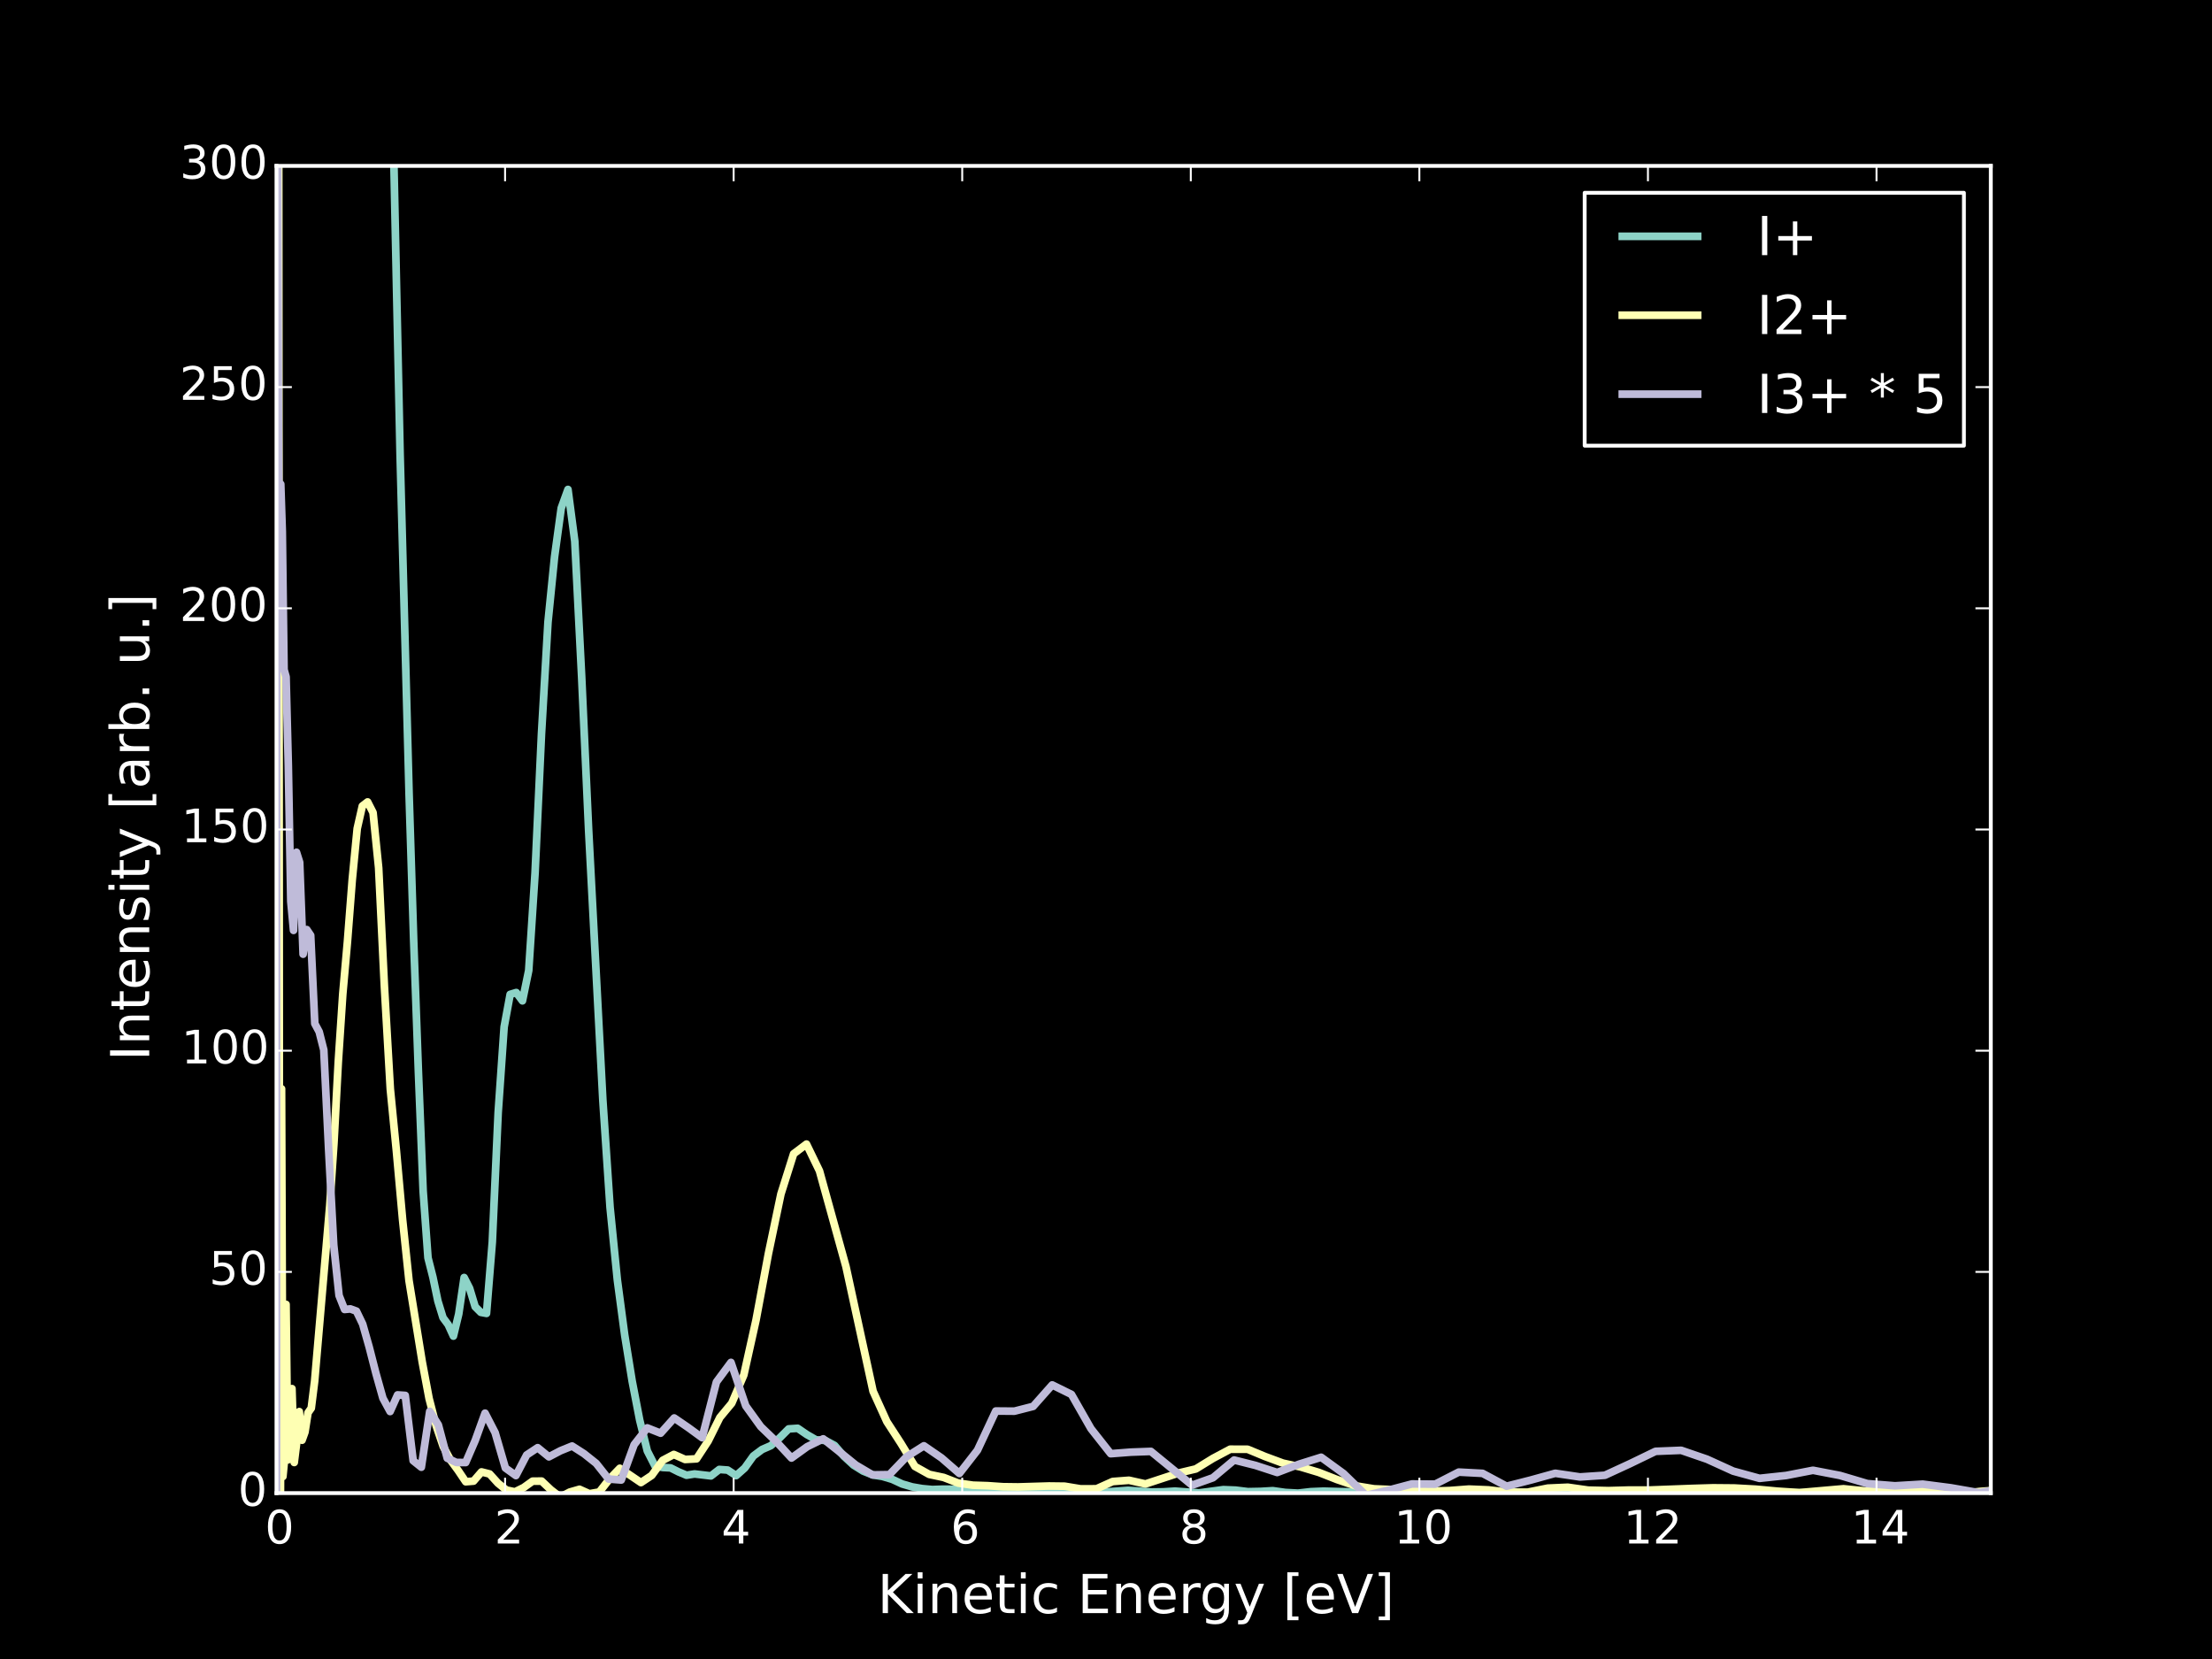 <?xml version="1.0" encoding="utf-8" standalone="no"?>
<!DOCTYPE svg PUBLIC "-//W3C//DTD SVG 1.1//EN"
  "http://www.w3.org/Graphics/SVG/1.1/DTD/svg11.dtd">
<!-- Created with matplotlib (http://matplotlib.org/) -->
<svg height="432pt" version="1.1" viewBox="0 0 576 432" width="576pt" xmlns="http://www.w3.org/2000/svg" xmlns:xlink="http://www.w3.org/1999/xlink">
 <defs>
  <style type="text/css">
*{stroke-linecap:butt;stroke-linejoin:round;}
  </style>
 </defs>
 <g id="figure_1">
  <g id="patch_1">
   <path d="
M0 432
L576 432
L576 0
L0 0
z
"/>
  </g>
  <g id="axes_1">
   <g id="patch_2">
    <path d="
M72 388.8
L518.4 388.8
L518.4 43.2
L72 43.2
z
"/>
   </g>
   <g id="line2d_1">
    <path clip-path="url(#p7ff5b81e1d)" d="
M72 388.8
L72.001 -1
M101.639 -1
L104.182 118.175
L106.522 206.639
L107.722 244.918
L108.943 278.857
L110.185 310.128
L111.447 327.526
L112.73 332.577
L114.033 338.811
L115.357 343.121
L116.702 344.934
L118.066 347.918
L119.452 342.173
L120.858 332.665
L122.284 335.466
L123.731 340.266
L125.199 341.729
L126.687 342.006
L128.195 323.425
L129.724 289.708
L131.274 267.417
L132.844 258.932
L134.434 258.453
L136.046 260.614
L137.677 252.721
L139.329 227.355
L141.002 191.102
L142.695 161.991
L144.409 144.965
L146.143 132.309
L147.898 127.452
L149.674 140.949
L151.469 176.358
L153.286 216.32
L156.98 286.496
L158.858 314.403
L160.757 333.315
L162.676 347.704
L164.615 359.666
L166.575 369.795
L168.556 377.818
L170.557 381.741
L172.579 382.13
L174.621 382.234
L176.683 383.27
L178.767 384.147
L180.87 383.814
L185.139 384.321
L187.305 382.644
L189.49 382.802
L191.697 384.243
L193.924 382.27
L196.171 379.136
L198.439 377.446
L200.727 376.447
L203.036 374.407
L205.366 372.081
L207.716 371.927
L210.086 373.546
L212.477 374.923
L214.889 375.088
L217.321 376.383
L219.774 379.217
L222.247 381.497
L224.741 383.058
L227.255 384.064
L229.79 384.464
L232.345 385.224
L234.921 386.423
L237.517 387.18
L240.134 387.628
L242.771 387.873
L245.429 387.777
L250.806 387.806
L253.526 387.485
L256.266 387.834
L259.026 388.47
L261.807 388.081
L264.609 387.863
L267.431 388.136
L273.137 387.767
L276.02 388.058
L284.794 388.553
L287.76 388.517
L293.753 388.079
L299.828 388.515
L302.897 388.472
L305.985 388.283
L312.225 388.747
L318.546 387.903
L321.738 388.028
L324.95 388.424
L328.182 388.362
L331.435 388.173
L334.709 388.637
L338.003 388.812
L341.318 388.429
L344.653 388.293
L351.385 388.48
L354.782 388.689
L361.637 388.385
L368.574 389.079
L372.073 388.81
L375.593 388.354
L379.133 388.366
L382.694 388.685
L393.5 388.543
L400.807 388.852
L404.491 388.766
L408.196 388.415
L411.921 388.327
L419.433 389.018
L423.219 389.06
L430.854 388.436
L434.703 388.389
L438.571 388.56
L454.252 388.701
L478.388 388.734
L494.89 388.617
L503.263 388.715
L520.257 388.785
L520.257 388.785" style="fill:none;stroke:#8dd3c7;stroke-linecap:square;stroke-width:2.0;"/>
   </g>
   <g id="line2d_2">
    <path clip-path="url(#p7ff5b81e1d)" d="
M72 388.8
L72.001 -1
M72.551 -1
L72.739 299.262
L73.006 398.585
L73.314 283.523
L73.662 384.487
L74.052 380.461
L74.483 339.661
L74.956 380.154
L75.469 374.594
L76.023 361.595
L76.618 380.823
L77.254 375.714
L77.931 367.579
L78.65 375.026
L79.409 372.92
L80.21 367.87
L81.051 366.68
L81.934 359.627
L83.822 337.687
L85.874 313.903
L86.962 297.612
L88.091 276.497
L89.261 258.806
L90.472 245.237
L91.724 229.064
L93.017 215.759
L94.351 209.881
L95.726 208.823
L97.142 211.602
L98.599 225.997
L100.098 256.884
L101.637 283.597
L103.217 299.667
L104.839 317.662
L106.501 333.453
L109.949 354.661
L111.735 364.17
L113.561 371.229
L115.429 376.703
L117.338 380.239
L119.288 382.891
L121.278 385.844
L123.31 385.68
L125.383 383.285
L127.497 383.818
L129.652 386.193
L131.848 387.996
L134.086 388.477
L136.364 387.356
L138.683 385.693
L141.043 385.677
L143.445 387.945
L145.887 389.821
L148.37 388.533
L150.895 387.808
L153.46 388.963
L156.067 388.513
L158.714 385.124
L161.403 382.334
L166.904 386.059
L169.715 384.189
L172.568 380.264
L175.462 378.736
L178.397 380.04
L181.373 379.876
L184.39 375.272
L187.448 369.12
L190.547 365.393
L193.688 358.056
L196.869 343.743
L200.091 326.47
L203.354 310.909
L206.659 300.447
L210.004 297.923
L213.391 304.905
L220.287 329.82
L227.347 362.281
L230.939 370.208
L234.572 375.807
L238.246 381.856
L241.96 383.927
L245.716 384.719
L249.513 386.188
L253.351 386.743
L257.23 386.871
L261.15 387.141
L265.112 387.193
L273.157 386.954
L277.241 387.005
L281.367 387.691
L285.533 387.677
L289.741 385.782
L293.989 385.459
L298.279 386.418
L306.981 383.557
L311.394 382.507
L315.847 379.766
L320.342 377.371
L324.878 377.386
L329.455 379.286
L334.073 380.995
L338.732 382.008
L343.432 383.42
L348.173 385.278
L352.955 386.897
L357.778 387.684
L372.494 388.291
L377.481 388.141
L382.51 387.757
L387.579 387.965
L392.69 388.571
L397.841 388.556
L403.034 387.511
L408.267 387.276
L413.542 388.029
L418.858 388.159
L424.215 388.007
L429.613 388.003
L440.531 387.593
L446.052 387.427
L451.614 387.476
L457.218 387.782
L462.862 388.304
L468.547 388.677
L480.04 387.676
L485.849 388.261
L491.698 388.255
L497.589 387.809
L503.52 388.682
L509.493 389.099
L515.506 388.369
L521.561 387.917
L521.561 387.917" style="fill:none;stroke:#feffb3;stroke-linecap:square;stroke-width:2.0;"/>
   </g>
   <g id="line2d_3">
    <path clip-path="url(#p7ff5b81e1d)" d="
M72 388.8
L72.031 232.01
L72.123 73.936
L72.277 25.337
L72.493 109.626
L72.77 166.36
L73.108 126.07
L73.508 138.397
L73.97 174.376
L74.494 176.253
L75.079 199.372
L75.725 234.742
L76.433 242.271
L77.203 221.924
L78.034 224.56
L78.927 248.468
L79.881 242.06
L80.897 243.569
L81.975 266.549
L83.114 268.681
L84.314 273.407
L85.577 299.345
L86.9 324.203
L88.286 337.344
L89.733 340.98
L91.241 340.84
L92.811 341.413
L94.443 344.799
L96.136 350.777
L97.891 357.618
L99.708 364.089
L101.586 367.556
L103.525 363.233
L105.526 363.365
L107.589 380.355
L109.713 382.058
L111.899 367.512
L114.146 371.034
L116.455 379.707
L118.826 380.817
L121.258 380.842
L123.752 375.075
L126.307 367.985
L128.924 373.05
L131.602 382.259
L134.342 384.235
L137.144 378.871
L140.007 376.971
L142.931 379.359
L145.918 377.787
L148.966 376.543
L152.075 378.536
L155.246 381.058
L158.478 385.135
L161.773 385.392
L165.128 376.192
L168.546 371.821
L172.024 373.2
L175.565 369.24
L179.167 371.702
L182.83 374.373
L186.555 359.869
L190.342 354.772
L194.19 366.081
L198.1 371.494
L202.072 375.327
L206.105 379.667
L210.199 376.712
L214.355 374.674
L218.573 378.023
L222.852 381.487
L227.193 384.055
L231.596 383.988
L236.06 379.338
L240.585 376.482
L245.172 379.639
L249.821 383.684
L254.531 377.636
L259.303 367.428
L264.137 367.467
L269.032 366.219
L273.988 360.634
L279.006 363.109
L284.086 372.017
L289.227 378.539
L294.43 378.136
L299.695 377.943
L305.021 382.299
L310.408 386.743
L315.858 384.802
L321.368 380.19
L326.941 381.592
L332.574 383.433
L338.27 381.273
L344.027 379.465
L349.846 383.697
L355.726 389.394
L361.667 388.008
L367.671 386.415
L373.736 386.468
L379.862 383.333
L386.05 383.66
L392.3 387.008
L398.611 385.405
L404.984 383.639
L411.418 384.592
L417.914 384.155
L424.471 381.13
L431.09 377.926
L437.771 377.661
L444.513 379.981
L451.317 383.077
L458.182 384.958
L465.109 384.214
L472.098 382.86
L479.148 384.213
L486.259 386.328
L493.432 386.9
L500.667 386.469
L507.963 387.417
L515.321 388.697
L522.741 387.491" style="fill:none;stroke:#bfbbd9;stroke-linecap:square;stroke-width:2.0;"/>
   </g>
   <g id="patch_3">
    <path d="
M72 43.2
L518.4 43.2" style="fill:none;stroke:#ffffff;stroke-linecap:square;stroke-linejoin:miter;"/>
   </g>
   <g id="patch_4">
    <path d="
M518.4 388.8
L518.4 43.2" style="fill:none;stroke:#ffffff;stroke-linecap:square;stroke-linejoin:miter;"/>
   </g>
   <g id="patch_5">
    <path d="
M72 388.8
L518.4 388.8" style="fill:none;stroke:#ffffff;stroke-linecap:square;stroke-linejoin:miter;"/>
   </g>
   <g id="patch_6">
    <path d="
M72 388.8
L72 43.2" style="fill:none;stroke:#ffffff;stroke-linecap:square;stroke-linejoin:miter;"/>
   </g>
   <g id="matplotlib.axis_1">
    <g id="xtick_1">
     <g id="line2d_4">
      <defs>
       <path d="
M0 0
L0 -4" id="m65466783c8" style="stroke:#ffffff;stroke-width:0.5;"/>
      </defs>
      <g>
       <use style="fill:#ffffff;stroke:#ffffff;stroke-width:0.5;" x="72.0" xlink:href="#m65466783c8" y="388.8"/>
      </g>
     </g>
     <g id="line2d_5">
      <defs>
       <path d="
M0 0
L0 4" id="m63777a1061" style="stroke:#ffffff;stroke-width:0.5;"/>
      </defs>
      <g>
       <use style="fill:#ffffff;stroke:#ffffff;stroke-width:0.5;" x="72.0" xlink:href="#m63777a1061" y="43.2"/>
      </g>
     </g>
     <g id="text_1">
      <!-- 0 -->
      <defs>
       <path d="
M31.781 66.406
Q24.172 66.406 20.328 58.906
Q16.5 51.422 16.5 36.375
Q16.5 21.391 20.328 13.891
Q24.172 6.391 31.781 6.391
Q39.453 6.391 43.281 13.891
Q47.125 21.391 47.125 36.375
Q47.125 51.422 43.281 58.906
Q39.453 66.406 31.781 66.406
M31.781 74.219
Q44.047 74.219 50.516 64.516
Q56.984 54.828 56.984 36.375
Q56.984 17.969 50.516 8.266
Q44.047 -1.422 31.781 -1.422
Q19.531 -1.422 13.062 8.266
Q6.594 17.969 6.594 36.375
Q6.594 54.828 13.062 64.516
Q19.531 74.219 31.781 74.219" id="BitstreamVeraSans-Roman-30"/>
      </defs>
      <g style="fill:#ffffff;" transform="translate(68.977 401.918)scale(0.12 -0.12)">
       <use xlink:href="#BitstreamVeraSans-Roman-30"/>
      </g>
     </g>
    </g>
    <g id="xtick_2">
     <g id="line2d_6">
      <g>
       <use style="fill:#ffffff;stroke:#ffffff;stroke-width:0.5;" x="131.52" xlink:href="#m65466783c8" y="388.8"/>
      </g>
     </g>
     <g id="line2d_7">
      <g>
       <use style="fill:#ffffff;stroke:#ffffff;stroke-width:0.5;" x="131.52" xlink:href="#m63777a1061" y="43.2"/>
      </g>
     </g>
     <g id="text_2">
      <!-- 2 -->
      <defs>
       <path d="
M19.188 8.297
L53.609 8.297
L53.609 0
L7.328 0
L7.328 8.297
Q12.938 14.109 22.625 23.891
Q32.328 33.688 34.812 36.531
Q39.547 41.844 41.422 45.531
Q43.312 49.219 43.312 52.781
Q43.312 58.594 39.234 62.25
Q35.156 65.922 28.609 65.922
Q23.969 65.922 18.812 64.312
Q13.672 62.703 7.812 59.422
L7.812 69.391
Q13.766 71.781 18.938 73
Q24.125 74.219 28.422 74.219
Q39.75 74.219 46.484 68.547
Q53.219 62.891 53.219 53.422
Q53.219 48.922 51.531 44.891
Q49.859 40.875 45.406 35.406
Q44.188 33.984 37.641 27.219
Q31.109 20.453 19.188 8.297" id="BitstreamVeraSans-Roman-32"/>
      </defs>
      <g style="fill:#ffffff;" transform="translate(128.743 401.918)scale(0.12 -0.12)">
       <use xlink:href="#BitstreamVeraSans-Roman-32"/>
      </g>
     </g>
    </g>
    <g id="xtick_3">
     <g id="line2d_8">
      <g>
       <use style="fill:#ffffff;stroke:#ffffff;stroke-width:0.5;" x="191.04" xlink:href="#m65466783c8" y="388.8"/>
      </g>
     </g>
     <g id="line2d_9">
      <g>
       <use style="fill:#ffffff;stroke:#ffffff;stroke-width:0.5;" x="191.04" xlink:href="#m63777a1061" y="43.2"/>
      </g>
     </g>
     <g id="text_3">
      <!-- 4 -->
      <defs>
       <path d="
M37.797 64.312
L12.891 25.391
L37.797 25.391
z

M35.203 72.906
L47.609 72.906
L47.609 25.391
L58.016 25.391
L58.016 17.188
L47.609 17.188
L47.609 0
L37.797 0
L37.797 17.188
L4.891 17.188
L4.891 26.703
z
" id="BitstreamVeraSans-Roman-34"/>
      </defs>
      <g style="fill:#ffffff;" transform="translate(187.852 401.918)scale(0.12 -0.12)">
       <use xlink:href="#BitstreamVeraSans-Roman-34"/>
      </g>
     </g>
    </g>
    <g id="xtick_4">
     <g id="line2d_10">
      <g>
       <use style="fill:#ffffff;stroke:#ffffff;stroke-width:0.5;" x="250.56" xlink:href="#m65466783c8" y="388.8"/>
      </g>
     </g>
     <g id="line2d_11">
      <g>
       <use style="fill:#ffffff;stroke:#ffffff;stroke-width:0.5;" x="250.56" xlink:href="#m63777a1061" y="43.2"/>
      </g>
     </g>
     <g id="text_4">
      <!-- 6 -->
      <defs>
       <path d="
M33.016 40.375
Q26.375 40.375 22.484 35.828
Q18.609 31.297 18.609 23.391
Q18.609 15.531 22.484 10.953
Q26.375 6.391 33.016 6.391
Q39.656 6.391 43.531 10.953
Q47.406 15.531 47.406 23.391
Q47.406 31.297 43.531 35.828
Q39.656 40.375 33.016 40.375
M52.594 71.297
L52.594 62.312
Q48.875 64.062 45.094 64.984
Q41.312 65.922 37.594 65.922
Q27.828 65.922 22.672 59.328
Q17.531 52.734 16.797 39.406
Q19.672 43.656 24.016 45.922
Q28.375 48.188 33.594 48.188
Q44.578 48.188 50.953 41.516
Q57.328 34.859 57.328 23.391
Q57.328 12.156 50.688 5.359
Q44.047 -1.422 33.016 -1.422
Q20.359 -1.422 13.672 8.266
Q6.984 17.969 6.984 36.375
Q6.984 53.656 15.188 63.938
Q23.391 74.219 37.203 74.219
Q40.922 74.219 44.703 73.484
Q48.484 72.75 52.594 71.297" id="BitstreamVeraSans-Roman-36"/>
      </defs>
      <g style="fill:#ffffff;" transform="translate(247.539 401.918)scale(0.12 -0.12)">
       <use xlink:href="#BitstreamVeraSans-Roman-36"/>
      </g>
     </g>
    </g>
    <g id="xtick_5">
     <g id="line2d_12">
      <g>
       <use style="fill:#ffffff;stroke:#ffffff;stroke-width:0.5;" x="310.08" xlink:href="#m65466783c8" y="388.8"/>
      </g>
     </g>
     <g id="line2d_13">
      <g>
       <use style="fill:#ffffff;stroke:#ffffff;stroke-width:0.5;" x="310.08" xlink:href="#m63777a1061" y="43.2"/>
      </g>
     </g>
     <g id="text_5">
      <!-- 8 -->
      <defs>
       <path d="
M31.781 34.625
Q24.75 34.625 20.719 30.859
Q16.703 27.094 16.703 20.516
Q16.703 13.922 20.719 10.156
Q24.75 6.391 31.781 6.391
Q38.812 6.391 42.859 10.172
Q46.922 13.969 46.922 20.516
Q46.922 27.094 42.891 30.859
Q38.875 34.625 31.781 34.625
M21.922 38.812
Q15.578 40.375 12.031 44.719
Q8.5 49.078 8.5 55.328
Q8.5 64.062 14.719 69.141
Q20.953 74.219 31.781 74.219
Q42.672 74.219 48.875 69.141
Q55.078 64.062 55.078 55.328
Q55.078 49.078 51.531 44.719
Q48 40.375 41.703 38.812
Q48.828 37.156 52.797 32.312
Q56.781 27.484 56.781 20.516
Q56.781 9.906 50.312 4.234
Q43.844 -1.422 31.781 -1.422
Q19.734 -1.422 13.25 4.234
Q6.781 9.906 6.781 20.516
Q6.781 27.484 10.781 32.312
Q14.797 37.156 21.922 38.812
M18.312 54.391
Q18.312 48.734 21.844 45.562
Q25.391 42.391 31.781 42.391
Q38.141 42.391 41.719 45.562
Q45.312 48.734 45.312 54.391
Q45.312 60.062 41.719 63.234
Q38.141 66.406 31.781 66.406
Q25.391 66.406 21.844 63.234
Q18.312 60.062 18.312 54.391" id="BitstreamVeraSans-Roman-38"/>
      </defs>
      <g style="fill:#ffffff;" transform="translate(307.08 401.918)scale(0.12 -0.12)">
       <use xlink:href="#BitstreamVeraSans-Roman-38"/>
      </g>
     </g>
    </g>
    <g id="xtick_6">
     <g id="line2d_14">
      <g>
       <use style="fill:#ffffff;stroke:#ffffff;stroke-width:0.5;" x="369.6" xlink:href="#m65466783c8" y="388.8"/>
      </g>
     </g>
     <g id="line2d_15">
      <g>
       <use style="fill:#ffffff;stroke:#ffffff;stroke-width:0.5;" x="369.6" xlink:href="#m63777a1061" y="43.2"/>
      </g>
     </g>
     <g id="text_6">
      <!-- 10 -->
      <defs>
       <path d="
M12.406 8.297
L28.516 8.297
L28.516 63.922
L10.984 60.406
L10.984 69.391
L28.422 72.906
L38.281 72.906
L38.281 8.297
L54.391 8.297
L54.391 0
L12.406 0
z
" id="BitstreamVeraSans-Roman-31"/>
      </defs>
      <g style="fill:#ffffff;" transform="translate(363.022 401.918)scale(0.12 -0.12)">
       <use xlink:href="#BitstreamVeraSans-Roman-31"/>
       <use x="63.623" xlink:href="#BitstreamVeraSans-Roman-30"/>
      </g>
     </g>
    </g>
    <g id="xtick_7">
     <g id="line2d_16">
      <g>
       <use style="fill:#ffffff;stroke:#ffffff;stroke-width:0.5;" x="429.12" xlink:href="#m65466783c8" y="388.8"/>
      </g>
     </g>
     <g id="line2d_17">
      <g>
       <use style="fill:#ffffff;stroke:#ffffff;stroke-width:0.5;" x="429.12" xlink:href="#m63777a1061" y="43.2"/>
      </g>
     </g>
     <g id="text_7">
      <!-- 12 -->
      <g style="fill:#ffffff;" transform="translate(422.745 401.918)scale(0.12 -0.12)">
       <use xlink:href="#BitstreamVeraSans-Roman-31"/>
       <use x="63.623" xlink:href="#BitstreamVeraSans-Roman-32"/>
      </g>
     </g>
    </g>
    <g id="xtick_8">
     <g id="line2d_18">
      <g>
       <use style="fill:#ffffff;stroke:#ffffff;stroke-width:0.5;" x="488.64" xlink:href="#m65466783c8" y="388.8"/>
      </g>
     </g>
     <g id="line2d_19">
      <g>
       <use style="fill:#ffffff;stroke:#ffffff;stroke-width:0.5;" x="488.64" xlink:href="#m63777a1061" y="43.2"/>
      </g>
     </g>
     <g id="text_8">
      <!-- 14 -->
      <g style="fill:#ffffff;" transform="translate(482.001 401.918)scale(0.12 -0.12)">
       <use xlink:href="#BitstreamVeraSans-Roman-31"/>
       <use x="63.623" xlink:href="#BitstreamVeraSans-Roman-34"/>
      </g>
     </g>
    </g>
    <g id="text_9">
     <!-- Kinetic Energy [eV] -->
     <defs>
      <path id="BitstreamVeraSans-Roman-20"/>
      <path d="
M8.594 75.984
L29.297 75.984
L29.297 69
L17.578 69
L17.578 -6.203
L29.297 -6.203
L29.297 -13.188
L8.594 -13.188
z
" id="BitstreamVeraSans-Roman-5b"/>
      <path d="
M30.422 75.984
L30.422 -13.188
L9.719 -13.188
L9.719 -6.203
L21.391 -6.203
L21.391 69
L9.719 69
L9.719 75.984
z
" id="BitstreamVeraSans-Roman-5d"/>
      <path d="
M9.812 72.906
L19.672 72.906
L19.672 42.094
L52.391 72.906
L65.094 72.906
L28.906 38.922
L67.672 0
L54.688 0
L19.672 35.109
L19.672 0
L9.812 0
z
" id="BitstreamVeraSans-Roman-4b"/>
      <path d="
M54.891 33.016
L54.891 0
L45.906 0
L45.906 32.719
Q45.906 40.484 42.875 44.328
Q39.844 48.188 33.797 48.188
Q26.516 48.188 22.312 43.547
Q18.109 38.922 18.109 30.906
L18.109 0
L9.078 0
L9.078 54.688
L18.109 54.688
L18.109 46.188
Q21.344 51.125 25.703 53.562
Q30.078 56 35.797 56
Q45.219 56 50.047 50.172
Q54.891 44.344 54.891 33.016" id="BitstreamVeraSans-Roman-6e"/>
      <path d="
M9.812 72.906
L55.906 72.906
L55.906 64.594
L19.672 64.594
L19.672 43.016
L54.391 43.016
L54.391 34.719
L19.672 34.719
L19.672 8.297
L56.781 8.297
L56.781 0
L9.812 0
z
" id="BitstreamVeraSans-Roman-45"/>
      <path d="
M9.422 54.688
L18.406 54.688
L18.406 0
L9.422 0
z

M9.422 75.984
L18.406 75.984
L18.406 64.594
L9.422 64.594
z
" id="BitstreamVeraSans-Roman-69"/>
      <path d="
M28.609 0
L0.781 72.906
L11.078 72.906
L34.188 11.531
L57.328 72.906
L67.578 72.906
L39.797 0
z
" id="BitstreamVeraSans-Roman-56"/>
      <path d="
M32.172 -5.078
Q28.375 -14.844 24.75 -17.812
Q21.141 -20.797 15.094 -20.797
L7.906 -20.797
L7.906 -13.281
L13.188 -13.281
Q16.891 -13.281 18.938 -11.516
Q21 -9.766 23.484 -3.219
L25.094 0.875
L2.984 54.688
L12.5 54.688
L29.594 11.922
L46.688 54.688
L56.203 54.688
z
" id="BitstreamVeraSans-Roman-79"/>
      <path d="
M56.203 29.594
L56.203 25.203
L14.891 25.203
Q15.484 15.922 20.484 11.062
Q25.484 6.203 34.422 6.203
Q39.594 6.203 44.453 7.469
Q49.312 8.734 54.109 11.281
L54.109 2.781
Q49.266 0.734 44.188 -0.344
Q39.109 -1.422 33.891 -1.422
Q20.797 -1.422 13.156 6.188
Q5.516 13.812 5.516 26.812
Q5.516 40.234 12.766 48.109
Q20.016 56 32.328 56
Q43.359 56 49.781 48.891
Q56.203 41.797 56.203 29.594
M47.219 32.234
Q47.125 39.594 43.094 43.984
Q39.062 48.391 32.422 48.391
Q24.906 48.391 20.391 44.141
Q15.875 39.891 15.188 32.172
z
" id="BitstreamVeraSans-Roman-65"/>
      <path d="
M18.312 70.219
L18.312 54.688
L36.812 54.688
L36.812 47.703
L18.312 47.703
L18.312 18.016
Q18.312 11.328 20.141 9.422
Q21.969 7.516 27.594 7.516
L36.812 7.516
L36.812 0
L27.594 0
Q17.188 0 13.234 3.875
Q9.281 7.766 9.281 18.016
L9.281 47.703
L2.688 47.703
L2.688 54.688
L9.281 54.688
L9.281 70.219
z
" id="BitstreamVeraSans-Roman-74"/>
      <path d="
M41.109 46.297
Q39.594 47.172 37.812 47.578
Q36.031 48 33.891 48
Q26.266 48 22.188 43.047
Q18.109 38.094 18.109 28.812
L18.109 0
L9.078 0
L9.078 54.688
L18.109 54.688
L18.109 46.188
Q20.953 51.172 25.484 53.578
Q30.031 56 36.531 56
Q37.453 56 38.578 55.875
Q39.703 55.766 41.062 55.516
z
" id="BitstreamVeraSans-Roman-72"/>
      <path d="
M45.406 27.984
Q45.406 37.75 41.375 43.109
Q37.359 48.484 30.078 48.484
Q22.859 48.484 18.828 43.109
Q14.797 37.75 14.797 27.984
Q14.797 18.266 18.828 12.891
Q22.859 7.516 30.078 7.516
Q37.359 7.516 41.375 12.891
Q45.406 18.266 45.406 27.984
M54.391 6.781
Q54.391 -7.172 48.188 -13.984
Q42 -20.797 29.203 -20.797
Q24.469 -20.797 20.266 -20.094
Q16.062 -19.391 12.109 -17.922
L12.109 -9.188
Q16.062 -11.328 19.922 -12.344
Q23.781 -13.375 27.781 -13.375
Q36.625 -13.375 41.016 -8.766
Q45.406 -4.156 45.406 5.172
L45.406 9.625
Q42.625 4.781 38.281 2.391
Q33.938 0 27.875 0
Q17.828 0 11.672 7.656
Q5.516 15.328 5.516 27.984
Q5.516 40.672 11.672 48.328
Q17.828 56 27.875 56
Q33.938 56 38.281 53.609
Q42.625 51.219 45.406 46.391
L45.406 54.688
L54.391 54.688
z
" id="BitstreamVeraSans-Roman-67"/>
      <path d="
M48.781 52.594
L48.781 44.188
Q44.969 46.297 41.141 47.344
Q37.312 48.391 33.406 48.391
Q24.656 48.391 19.812 42.844
Q14.984 37.312 14.984 27.297
Q14.984 17.281 19.812 11.734
Q24.656 6.203 33.406 6.203
Q37.312 6.203 41.141 7.25
Q44.969 8.297 48.781 10.406
L48.781 2.094
Q45.016 0.344 40.984 -0.531
Q36.969 -1.422 32.422 -1.422
Q20.062 -1.422 12.781 6.344
Q5.516 14.109 5.516 27.297
Q5.516 40.672 12.859 48.328
Q20.219 56 33.016 56
Q37.156 56 41.109 55.141
Q45.062 54.297 48.781 52.594" id="BitstreamVeraSans-Roman-63"/>
     </defs>
     <g style="fill:#ffffff;" transform="translate(228.469 420.052)scale(0.14 -0.14)">
      <use xlink:href="#BitstreamVeraSans-Roman-4b"/>
      <use x="65.576" xlink:href="#BitstreamVeraSans-Roman-69"/>
      <use x="93.359" xlink:href="#BitstreamVeraSans-Roman-6e"/>
      <use x="156.738" xlink:href="#BitstreamVeraSans-Roman-65"/>
      <use x="218.262" xlink:href="#BitstreamVeraSans-Roman-74"/>
      <use x="257.471" xlink:href="#BitstreamVeraSans-Roman-69"/>
      <use x="285.254" xlink:href="#BitstreamVeraSans-Roman-63"/>
      <use x="340.234" xlink:href="#BitstreamVeraSans-Roman-20"/>
      <use x="372.021" xlink:href="#BitstreamVeraSans-Roman-45"/>
      <use x="435.205" xlink:href="#BitstreamVeraSans-Roman-6e"/>
      <use x="498.584" xlink:href="#BitstreamVeraSans-Roman-65"/>
      <use x="560.107" xlink:href="#BitstreamVeraSans-Roman-72"/>
      <use x="599.471" xlink:href="#BitstreamVeraSans-Roman-67"/>
      <use x="662.947" xlink:href="#BitstreamVeraSans-Roman-79"/>
      <use x="722.127" xlink:href="#BitstreamVeraSans-Roman-20"/>
      <use x="753.914" xlink:href="#BitstreamVeraSans-Roman-5b"/>
      <use x="792.928" xlink:href="#BitstreamVeraSans-Roman-65"/>
      <use x="854.451" xlink:href="#BitstreamVeraSans-Roman-56"/>
      <use x="922.859" xlink:href="#BitstreamVeraSans-Roman-5d"/>
     </g>
    </g>
   </g>
   <g id="matplotlib.axis_2">
    <g id="ytick_1">
     <g id="line2d_20">
      <defs>
       <path d="
M0 0
L4 0" id="m0a16658aff" style="stroke:#ffffff;stroke-width:0.5;"/>
      </defs>
      <g>
       <use style="fill:#ffffff;stroke:#ffffff;stroke-width:0.5;" x="72.0" xlink:href="#m0a16658aff" y="388.8"/>
      </g>
     </g>
     <g id="line2d_21">
      <defs>
       <path d="
M0 0
L-4 0" id="me3d7da525a" style="stroke:#ffffff;stroke-width:0.5;"/>
      </defs>
      <g>
       <use style="fill:#ffffff;stroke:#ffffff;stroke-width:0.5;" x="518.4" xlink:href="#me3d7da525a" y="388.8"/>
      </g>
     </g>
     <g id="text_10">
      <!-- 0 -->
      <g style="fill:#ffffff;" transform="translate(61.953 392.111)scale(0.12 -0.12)">
       <use xlink:href="#BitstreamVeraSans-Roman-30"/>
      </g>
     </g>
    </g>
    <g id="ytick_2">
     <g id="line2d_22">
      <g>
       <use style="fill:#ffffff;stroke:#ffffff;stroke-width:0.5;" x="72.0" xlink:href="#m0a16658aff" y="331.2"/>
      </g>
     </g>
     <g id="line2d_23">
      <g>
       <use style="fill:#ffffff;stroke:#ffffff;stroke-width:0.5;" x="518.4" xlink:href="#me3d7da525a" y="331.2"/>
      </g>
     </g>
     <g id="text_11">
      <!-- 50 -->
      <defs>
       <path d="
M10.797 72.906
L49.516 72.906
L49.516 64.594
L19.828 64.594
L19.828 46.734
Q21.969 47.469 24.109 47.828
Q26.266 48.188 28.422 48.188
Q40.625 48.188 47.75 41.5
Q54.891 34.812 54.891 23.391
Q54.891 11.625 47.562 5.094
Q40.234 -1.422 26.906 -1.422
Q22.312 -1.422 17.547 -0.641
Q12.797 0.141 7.719 1.703
L7.719 11.625
Q12.109 9.234 16.797 8.062
Q21.484 6.891 26.703 6.891
Q35.156 6.891 40.078 11.328
Q45.016 15.766 45.016 23.391
Q45.016 31 40.078 35.438
Q35.156 39.891 26.703 39.891
Q22.75 39.891 18.812 39.016
Q14.891 38.141 10.797 36.281
z
" id="BitstreamVeraSans-Roman-35"/>
      </defs>
      <g style="fill:#ffffff;" transform="translate(54.453 334.511)scale(0.12 -0.12)">
       <use xlink:href="#BitstreamVeraSans-Roman-35"/>
       <use x="63.623" xlink:href="#BitstreamVeraSans-Roman-30"/>
      </g>
     </g>
    </g>
    <g id="ytick_3">
     <g id="line2d_24">
      <g>
       <use style="fill:#ffffff;stroke:#ffffff;stroke-width:0.5;" x="72.0" xlink:href="#m0a16658aff" y="273.6"/>
      </g>
     </g>
     <g id="line2d_25">
      <g>
       <use style="fill:#ffffff;stroke:#ffffff;stroke-width:0.5;" x="518.4" xlink:href="#me3d7da525a" y="273.6"/>
      </g>
     </g>
     <g id="text_12">
      <!-- 100 -->
      <g style="fill:#ffffff;" transform="translate(47.21 276.911)scale(0.12 -0.12)">
       <use xlink:href="#BitstreamVeraSans-Roman-31"/>
       <use x="63.623" xlink:href="#BitstreamVeraSans-Roman-30"/>
       <use x="127.246" xlink:href="#BitstreamVeraSans-Roman-30"/>
      </g>
     </g>
    </g>
    <g id="ytick_4">
     <g id="line2d_26">
      <g>
       <use style="fill:#ffffff;stroke:#ffffff;stroke-width:0.5;" x="72.0" xlink:href="#m0a16658aff" y="216.0"/>
      </g>
     </g>
     <g id="line2d_27">
      <g>
       <use style="fill:#ffffff;stroke:#ffffff;stroke-width:0.5;" x="518.4" xlink:href="#me3d7da525a" y="216.0"/>
      </g>
     </g>
     <g id="text_13">
      <!-- 150 -->
      <g style="fill:#ffffff;" transform="translate(47.21 219.311)scale(0.12 -0.12)">
       <use xlink:href="#BitstreamVeraSans-Roman-31"/>
       <use x="63.623" xlink:href="#BitstreamVeraSans-Roman-35"/>
       <use x="127.246" xlink:href="#BitstreamVeraSans-Roman-30"/>
      </g>
     </g>
    </g>
    <g id="ytick_5">
     <g id="line2d_28">
      <g>
       <use style="fill:#ffffff;stroke:#ffffff;stroke-width:0.5;" x="72.0" xlink:href="#m0a16658aff" y="158.4"/>
      </g>
     </g>
     <g id="line2d_29">
      <g>
       <use style="fill:#ffffff;stroke:#ffffff;stroke-width:0.5;" x="518.4" xlink:href="#me3d7da525a" y="158.4"/>
      </g>
     </g>
     <g id="text_14">
      <!-- 200 -->
      <g style="fill:#ffffff;" transform="translate(46.771 161.711)scale(0.12 -0.12)">
       <use xlink:href="#BitstreamVeraSans-Roman-32"/>
       <use x="63.623" xlink:href="#BitstreamVeraSans-Roman-30"/>
       <use x="127.246" xlink:href="#BitstreamVeraSans-Roman-30"/>
      </g>
     </g>
    </g>
    <g id="ytick_6">
     <g id="line2d_30">
      <g>
       <use style="fill:#ffffff;stroke:#ffffff;stroke-width:0.5;" x="72.0" xlink:href="#m0a16658aff" y="100.8"/>
      </g>
     </g>
     <g id="line2d_31">
      <g>
       <use style="fill:#ffffff;stroke:#ffffff;stroke-width:0.5;" x="518.4" xlink:href="#me3d7da525a" y="100.8"/>
      </g>
     </g>
     <g id="text_15">
      <!-- 250 -->
      <g style="fill:#ffffff;" transform="translate(46.771 104.111)scale(0.12 -0.12)">
       <use xlink:href="#BitstreamVeraSans-Roman-32"/>
       <use x="63.623" xlink:href="#BitstreamVeraSans-Roman-35"/>
       <use x="127.246" xlink:href="#BitstreamVeraSans-Roman-30"/>
      </g>
     </g>
    </g>
    <g id="ytick_7">
     <g id="line2d_32">
      <g>
       <use style="fill:#ffffff;stroke:#ffffff;stroke-width:0.5;" x="72.0" xlink:href="#m0a16658aff" y="43.2"/>
      </g>
     </g>
     <g id="line2d_33">
      <g>
       <use style="fill:#ffffff;stroke:#ffffff;stroke-width:0.5;" x="518.4" xlink:href="#me3d7da525a" y="43.2"/>
      </g>
     </g>
     <g id="text_16">
      <!-- 300 -->
      <defs>
       <path d="
M40.578 39.312
Q47.656 37.797 51.625 33
Q55.609 28.219 55.609 21.188
Q55.609 10.406 48.188 4.484
Q40.766 -1.422 27.094 -1.422
Q22.516 -1.422 17.656 -0.516
Q12.797 0.391 7.625 2.203
L7.625 11.719
Q11.719 9.328 16.594 8.109
Q21.484 6.891 26.812 6.891
Q36.078 6.891 40.938 10.547
Q45.797 14.203 45.797 21.188
Q45.797 27.641 41.281 31.266
Q36.766 34.906 28.719 34.906
L20.219 34.906
L20.219 43.016
L29.109 43.016
Q36.375 43.016 40.234 45.922
Q44.094 48.828 44.094 54.297
Q44.094 59.906 40.109 62.906
Q36.141 65.922 28.719 65.922
Q24.656 65.922 20.016 65.031
Q15.375 64.156 9.812 62.312
L9.812 71.094
Q15.438 72.656 20.344 73.438
Q25.25 74.219 29.594 74.219
Q40.828 74.219 47.359 69.109
Q53.906 64.016 53.906 55.328
Q53.906 49.266 50.438 45.094
Q46.969 40.922 40.578 39.312" id="BitstreamVeraSans-Roman-33"/>
      </defs>
      <g style="fill:#ffffff;" transform="translate(46.807 46.511)scale(0.12 -0.12)">
       <use xlink:href="#BitstreamVeraSans-Roman-33"/>
       <use x="63.623" xlink:href="#BitstreamVeraSans-Roman-30"/>
       <use x="127.246" xlink:href="#BitstreamVeraSans-Roman-30"/>
      </g>
     </g>
    </g>
    <g id="text_17">
     <!-- Intensity [arb. u.] -->
     <defs>
      <path d="
M10.688 12.406
L21 12.406
L21 0
L10.688 0
z
" id="BitstreamVeraSans-Roman-2e"/>
      <path d="
M8.5 21.578
L8.5 54.688
L17.484 54.688
L17.484 21.922
Q17.484 14.156 20.5 10.266
Q23.531 6.391 29.594 6.391
Q36.859 6.391 41.078 11.031
Q45.312 15.672 45.312 23.688
L45.312 54.688
L54.297 54.688
L54.297 0
L45.312 0
L45.312 8.406
Q42.047 3.422 37.719 1
Q33.406 -1.422 27.688 -1.422
Q18.266 -1.422 13.375 4.438
Q8.5 10.297 8.5 21.578" id="BitstreamVeraSans-Roman-75"/>
      <path d="
M34.281 27.484
Q23.391 27.484 19.188 25
Q14.984 22.516 14.984 16.5
Q14.984 11.719 18.141 8.906
Q21.297 6.109 26.703 6.109
Q34.188 6.109 38.703 11.406
Q43.219 16.703 43.219 25.484
L43.219 27.484
z

M52.203 31.203
L52.203 0
L43.219 0
L43.219 8.297
Q40.141 3.328 35.547 0.953
Q30.953 -1.422 24.312 -1.422
Q15.922 -1.422 10.953 3.297
Q6 8.016 6 15.922
Q6 25.141 12.172 29.828
Q18.359 34.516 30.609 34.516
L43.219 34.516
L43.219 35.406
Q43.219 41.609 39.141 45
Q35.062 48.391 27.688 48.391
Q23 48.391 18.547 47.266
Q14.109 46.141 10.016 43.891
L10.016 52.203
Q14.938 54.109 19.578 55.047
Q24.219 56 28.609 56
Q40.484 56 46.344 49.844
Q52.203 43.703 52.203 31.203" id="BitstreamVeraSans-Roman-61"/>
      <path d="
M44.281 53.078
L44.281 44.578
Q40.484 46.531 36.375 47.5
Q32.281 48.484 27.875 48.484
Q21.188 48.484 17.844 46.438
Q14.5 44.391 14.5 40.281
Q14.5 37.156 16.891 35.375
Q19.281 33.594 26.516 31.984
L29.594 31.297
Q39.156 29.25 43.188 25.516
Q47.219 21.781 47.219 15.094
Q47.219 7.469 41.188 3.016
Q35.156 -1.422 24.609 -1.422
Q20.219 -1.422 15.453 -0.562
Q10.688 0.297 5.422 2
L5.422 11.281
Q10.406 8.688 15.234 7.391
Q20.062 6.109 24.812 6.109
Q31.156 6.109 34.562 8.281
Q37.984 10.453 37.984 14.406
Q37.984 18.062 35.516 20.016
Q33.062 21.969 24.703 23.781
L21.578 24.516
Q13.234 26.266 9.516 29.906
Q5.812 33.547 5.812 39.891
Q5.812 47.609 11.281 51.797
Q16.75 56 26.812 56
Q31.781 56 36.172 55.266
Q40.578 54.547 44.281 53.078" id="BitstreamVeraSans-Roman-73"/>
      <path d="
M9.812 72.906
L19.672 72.906
L19.672 0
L9.812 0
z
" id="BitstreamVeraSans-Roman-49"/>
      <path d="
M48.688 27.297
Q48.688 37.203 44.609 42.844
Q40.531 48.484 33.406 48.484
Q26.266 48.484 22.188 42.844
Q18.109 37.203 18.109 27.297
Q18.109 17.391 22.188 11.75
Q26.266 6.109 33.406 6.109
Q40.531 6.109 44.609 11.75
Q48.688 17.391 48.688 27.297
M18.109 46.391
Q20.953 51.266 25.266 53.625
Q29.594 56 35.594 56
Q45.562 56 51.781 48.094
Q58.016 40.188 58.016 27.297
Q58.016 14.406 51.781 6.484
Q45.562 -1.422 35.594 -1.422
Q29.594 -1.422 25.266 0.953
Q20.953 3.328 18.109 8.203
L18.109 0
L9.078 0
L9.078 75.984
L18.109 75.984
z
" id="BitstreamVeraSans-Roman-62"/>
     </defs>
     <g style="fill:#ffffff;" transform="translate(38.86 276.274)rotate(-90.0)scale(0.14 -0.14)">
      <use xlink:href="#BitstreamVeraSans-Roman-49"/>
      <use x="29.492" xlink:href="#BitstreamVeraSans-Roman-6e"/>
      <use x="92.871" xlink:href="#BitstreamVeraSans-Roman-74"/>
      <use x="132.08" xlink:href="#BitstreamVeraSans-Roman-65"/>
      <use x="193.604" xlink:href="#BitstreamVeraSans-Roman-6e"/>
      <use x="256.982" xlink:href="#BitstreamVeraSans-Roman-73"/>
      <use x="309.082" xlink:href="#BitstreamVeraSans-Roman-69"/>
      <use x="336.865" xlink:href="#BitstreamVeraSans-Roman-74"/>
      <use x="376.074" xlink:href="#BitstreamVeraSans-Roman-79"/>
      <use x="435.254" xlink:href="#BitstreamVeraSans-Roman-20"/>
      <use x="467.041" xlink:href="#BitstreamVeraSans-Roman-5b"/>
      <use x="506.055" xlink:href="#BitstreamVeraSans-Roman-61"/>
      <use x="567.334" xlink:href="#BitstreamVeraSans-Roman-72"/>
      <use x="608.447" xlink:href="#BitstreamVeraSans-Roman-62"/>
      <use x="671.924" xlink:href="#BitstreamVeraSans-Roman-2e"/>
      <use x="703.711" xlink:href="#BitstreamVeraSans-Roman-20"/>
      <use x="735.498" xlink:href="#BitstreamVeraSans-Roman-75"/>
      <use x="798.877" xlink:href="#BitstreamVeraSans-Roman-2e"/>
      <use x="830.664" xlink:href="#BitstreamVeraSans-Roman-5d"/>
     </g>
    </g>
   </g>
   <g id="legend_1">
    <g id="patch_7">
     <path d="
M412.647 116.048
L511.4 116.048
L511.4 50.2
L412.647 50.2
z
" style="stroke:#ffffff;stroke-linejoin:miter;"/>
    </g>
    <g id="line2d_34">
     <path d="
M422.447 61.538
L442.048 61.538" style="fill:none;stroke:#8dd3c7;stroke-linecap:square;stroke-width:2.0;"/>
    </g>
    <g id="line2d_35"/>
    <g id="text_18">
     <!-- I+ -->
     <defs>
      <path d="
M46 62.703
L46 35.5
L73.188 35.5
L73.188 27.203
L46 27.203
L46 0
L37.797 0
L37.797 27.203
L10.594 27.203
L10.594 35.5
L37.797 35.5
L37.797 62.703
z
" id="BitstreamVeraSans-Roman-2b"/>
     </defs>
     <g style="fill:#ffffff;" transform="translate(457.447 66.438)scale(0.14 -0.14)">
      <use xlink:href="#BitstreamVeraSans-Roman-49"/>
      <use x="29.492" xlink:href="#BitstreamVeraSans-Roman-2b"/>
     </g>
    </g>
    <g id="line2d_36">
     <path d="
M422.447 82.087
L442.048 82.087" style="fill:none;stroke:#feffb3;stroke-linecap:square;stroke-width:2.0;"/>
    </g>
    <g id="line2d_37"/>
    <g id="text_19">
     <!-- I2+ -->
     <g style="fill:#ffffff;" transform="translate(457.447 86.987)scale(0.14 -0.14)">
      <use xlink:href="#BitstreamVeraSans-Roman-49"/>
      <use x="29.492" xlink:href="#BitstreamVeraSans-Roman-32"/>
      <use x="93.115" xlink:href="#BitstreamVeraSans-Roman-2b"/>
     </g>
    </g>
    <g id="line2d_38">
     <path d="
M422.447 102.637
L442.048 102.637" style="fill:none;stroke:#bfbbd9;stroke-linecap:square;stroke-width:2.0;"/>
    </g>
    <g id="line2d_39"/>
    <g id="text_20">
     <!-- I3+ * 5 -->
     <defs>
      <path d="
M47.016 60.891
L29.5 51.422
L47.016 41.891
L44.188 37.109
L27.781 47.016
L27.781 28.609
L22.219 28.609
L22.219 47.016
L5.812 37.109
L2.984 41.891
L20.516 51.422
L2.984 60.891
L5.812 65.719
L22.219 55.812
L22.219 74.219
L27.781 74.219
L27.781 55.812
L44.188 65.719
z
" id="BitstreamVeraSans-Roman-2a"/>
     </defs>
     <g style="fill:#ffffff;" transform="translate(457.447 107.537)scale(0.14 -0.14)">
      <use xlink:href="#BitstreamVeraSans-Roman-49"/>
      <use x="29.492" xlink:href="#BitstreamVeraSans-Roman-33"/>
      <use x="93.115" xlink:href="#BitstreamVeraSans-Roman-2b"/>
      <use x="176.904" xlink:href="#BitstreamVeraSans-Roman-20"/>
      <use x="208.691" xlink:href="#BitstreamVeraSans-Roman-2a"/>
      <use x="258.691" xlink:href="#BitstreamVeraSans-Roman-20"/>
      <use x="290.479" xlink:href="#BitstreamVeraSans-Roman-35"/>
     </g>
    </g>
   </g>
  </g>
 </g>
 <defs>
  <clipPath id="p7ff5b81e1d">
   <rect height="345.6" width="446.4" x="72.0" y="43.2"/>
  </clipPath>
 </defs>
</svg>
